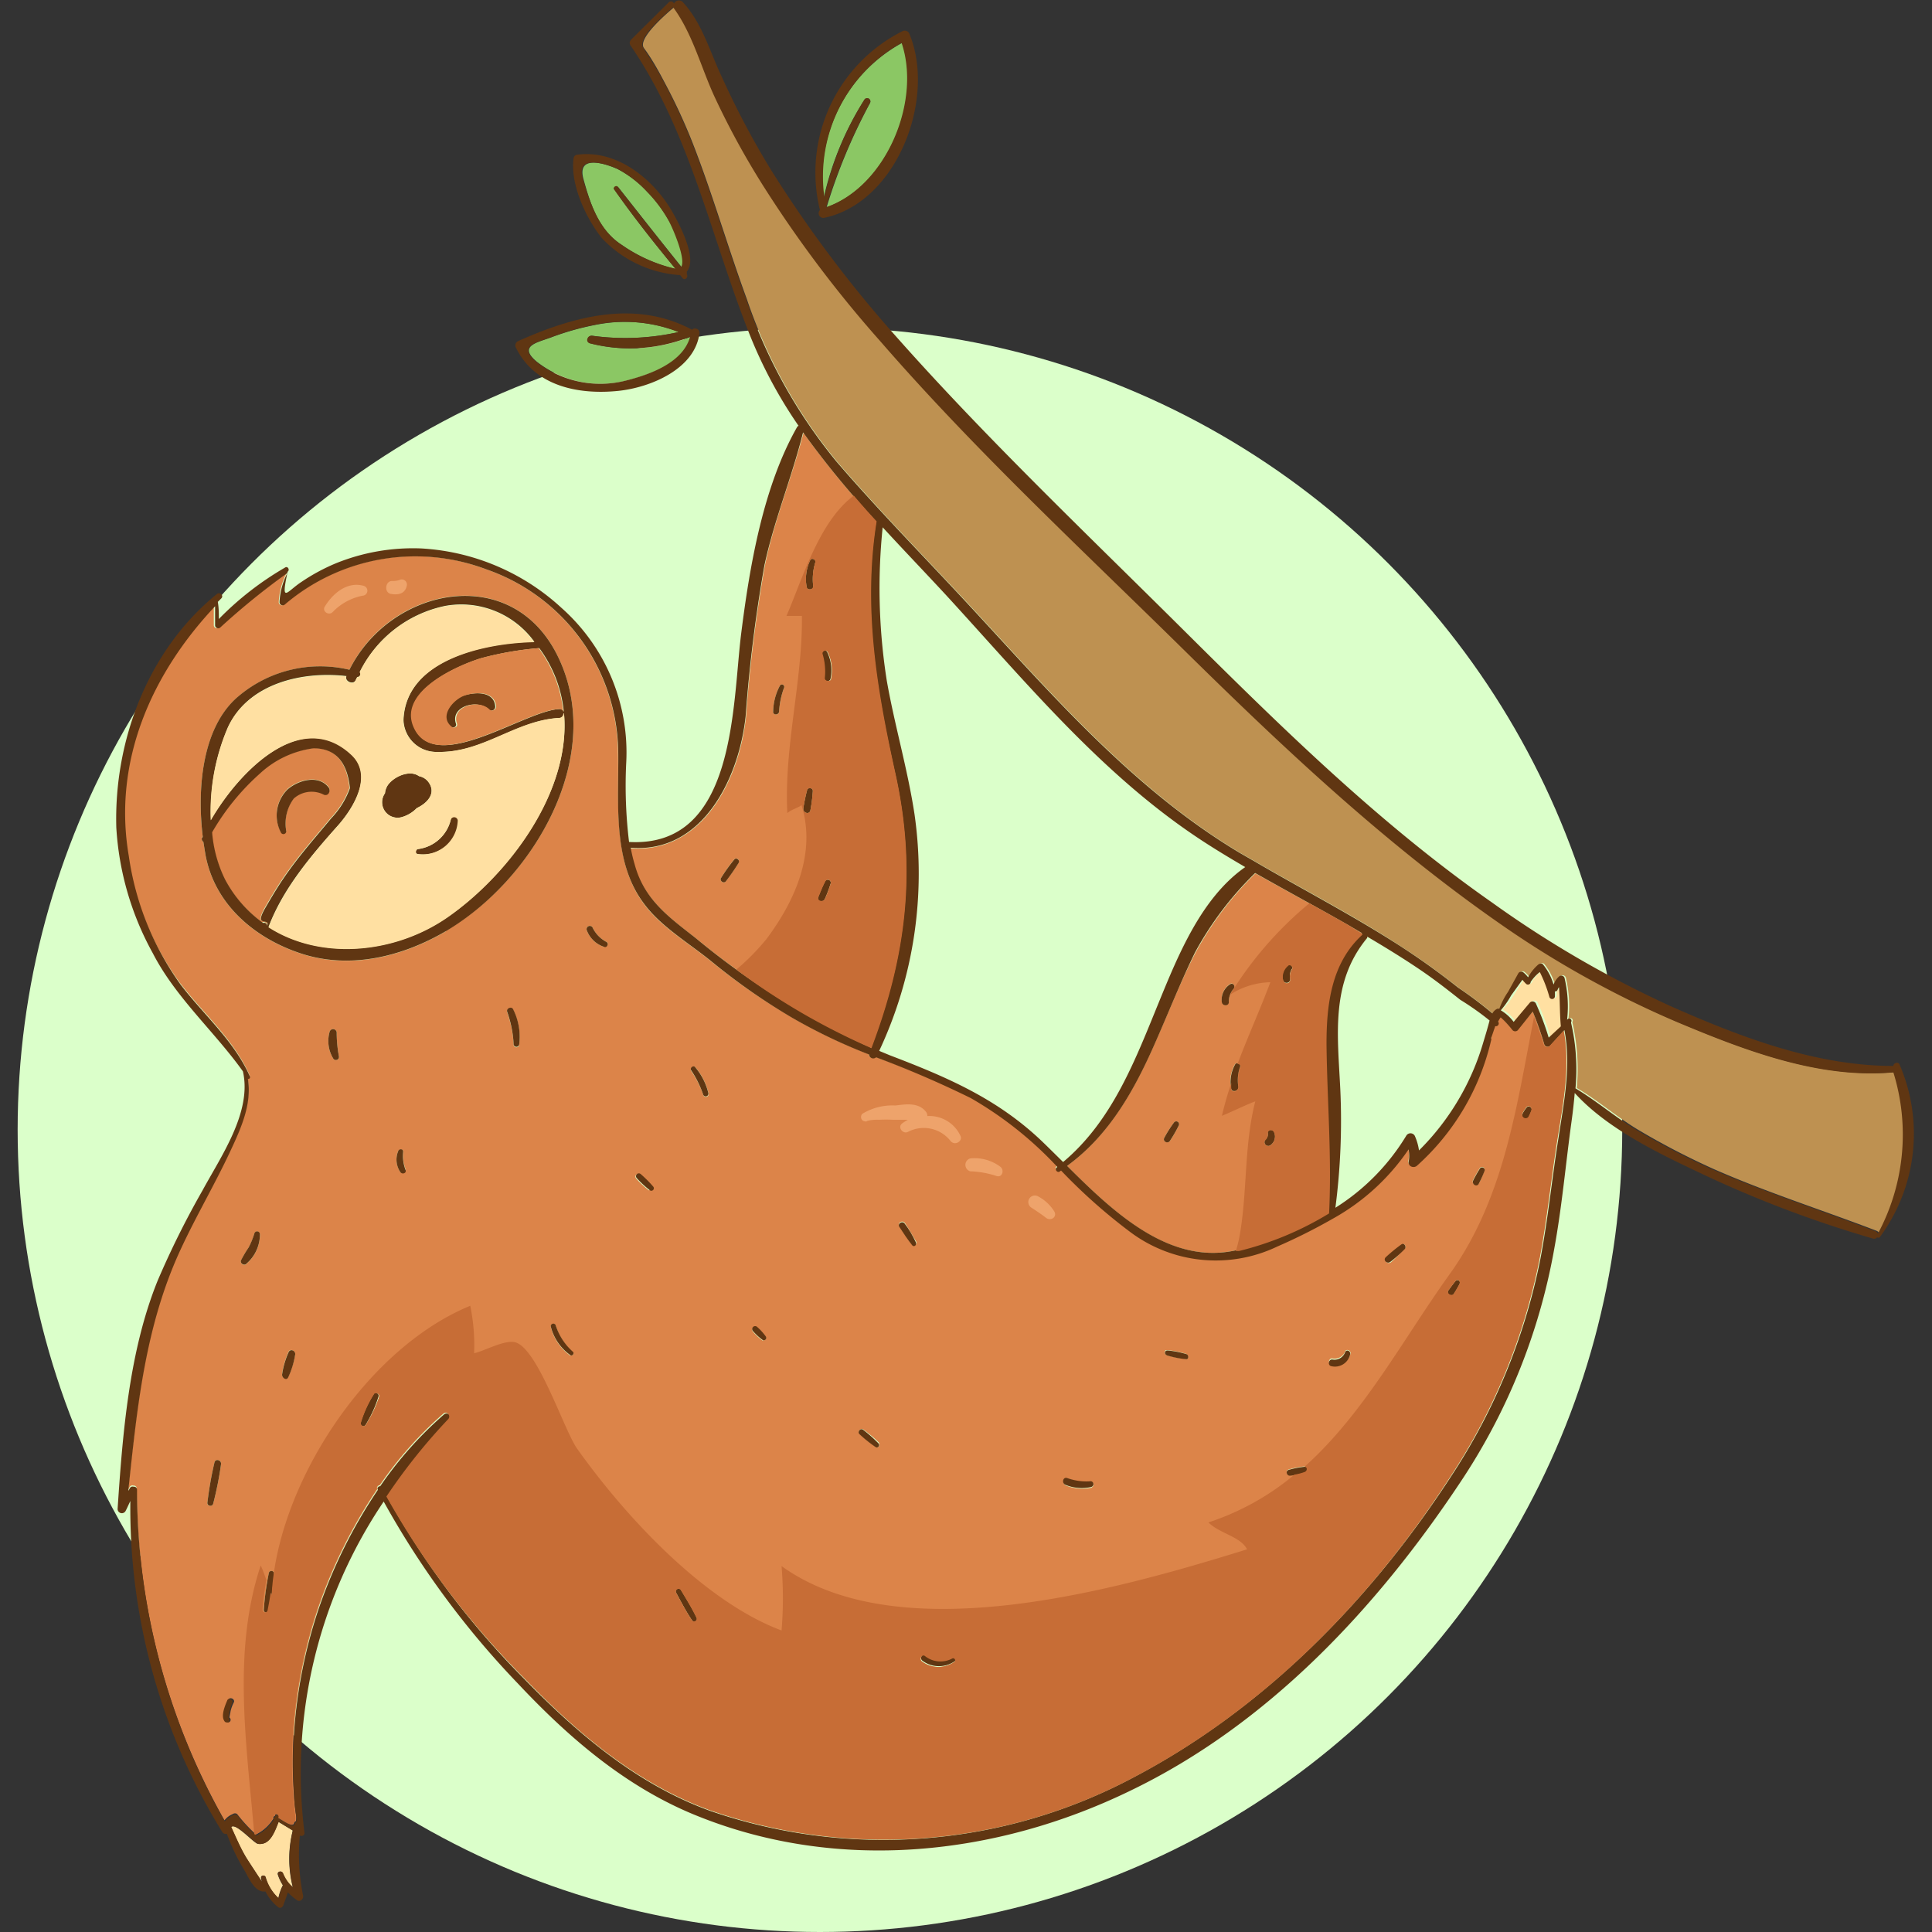 <svg xmlns="http://www.w3.org/2000/svg" viewBox="0 0 150 150"><rect x="0" y="0" width="150" height="150" fill="#333333" stroke="none"/><defs><style>.cls-1{fill:#dbffca;}.cls-2{fill:#dc8449;}.cls-3{fill:#be9151;}.cls-4{fill:#ffe0a2;}.cls-5{fill:#8bc764;}.cls-6{fill:#603612;}.cls-7{fill:none;}.cls-8{fill:#c76d36;}.cls-9{fill:#eea36b;}</style></defs><g id="Layer_4" data-name="Layer 4"><circle class="cls-1" cx="63.66" cy="87.71" r="62.29"/><path class="cls-2" d="M54,72.82a60,60,0,0,0,13.7,8.52C70.38,74.2,71.19,67.52,69.51,60c-1.44-6.52-2.53-12.8-1.45-19.48a70.41,70.41,0,0,1-5.68-6.91c-.89,3.47-2.27,6.79-3,10.32a115.61,115.61,0,0,0-1.46,11.73c-.52,4.84-3.36,10.64-9,10.2a11.15,11.15,0,0,0,.3,1.27C50,69.77,51.85,71.17,54,72.82Zm10.3-22.2a3.24,3.24,0,0,1,.26,2.08c0,.27-.52.21-.48-.07a4.77,4.77,0,0,0-.17-1.84C63.8,50.55,64.15,50.4,64.26,50.62Zm-.72,19c.17-.42.33-.83.54-1.23a.23.23,0,0,1,.42.17,10.89,10.89,0,0,1-.45,1.2C63.92,70.08,63.42,70,63.54,69.64ZM62.9,43.5c.11-.23.47-.07.4.17a4.41,4.41,0,0,0-.16,1.84c0,.29-.46.35-.51.07A3.39,3.39,0,0,1,62.9,43.5Zm-.24,17.85c.06-.24.47-.2.45.06a12.29,12.29,0,0,1-.19,1.5c-.07.37-.6.21-.55-.15A13.56,13.56,0,0,1,62.66,61.35Zm-2.11-8.11a.18.18,0,0,1,.33.14,6.24,6.24,0,0,0-.39,1.86c0,.3-.47.3-.46,0A4.38,4.38,0,0,1,60.55,53.24ZM56,68.14A13.4,13.4,0,0,1,57,66.73c.16-.19.46,0,.34.26a16.35,16.35,0,0,1-1,1.44C56.18,68.64,55.82,68.36,56,68.14Z"/><path class="cls-3" d="M130.23,79.33a76.1,76.1,0,0,1-13.56-7.52c-8.93-6.15-16.81-13.61-24.52-21.2-8-7.89-16.33-15.6-23.71-24.1a93.56,93.56,0,0,1-9.16-12.17,62,62,0,0,1-3.77-6.93c-1-2.27-1.68-4.8-3.15-6.82a.47.47,0,0,1,0-.1s0,0,0,.05C51.82,1,49.45,3,50,3.74s1.08,1.67,1.54,2.55a44.83,44.83,0,0,1,2.24,4.82c1.56,4,2.73,8.09,4.2,12.1a40.14,40.14,0,0,0,7,12.62c3.09,3.59,6.41,7,9.64,10.45,6.74,7.23,13.1,14.8,21.67,19.94l1.27.73.1.06c3.65,2.11,7.4,4.06,10.93,6.35a56.64,56.64,0,0,1,4.67,3.34,31.4,31.4,0,0,1,2.66,2,.83.83,0,0,1,.38-.36.3.3,0,0,1,.16,0,5.7,5.7,0,0,1,.68-1.32l.84-1.48a.27.27,0,0,1,.41-.06,2,2,0,0,1,.35.37,3.46,3.46,0,0,1,.8-1c.1-.07.27-.11.36,0a4.57,4.57,0,0,1,.82,1.56,1.55,1.55,0,0,1,.43-.63.26.26,0,0,1,.42.12,9.5,9.5,0,0,1,.2,3.24h0l.06-.06a.18.18,0,0,1,.25.25l0,.06a16.06,16.06,0,0,1,.34,5.08c1.7,1,3.22,2.35,4.94,3.35a58.29,58.29,0,0,0,5.66,2.93c4.15,1.83,8.45,3.19,12.68,4.81a.37.37,0,0,1,.2.19,16.27,16.27,0,0,0,1.28-12.52C141.3,83.79,135.47,81.53,130.23,79.33Z"/><path class="cls-2" d="M120.36,81.18a.28.28,0,0,1-.47-.12,25.12,25.12,0,0,0-.89-2.52l-1.18,1.37a.29.29,0,0,1-.4,0c-.3-.32-.6-.66-.93-1a2.82,2.82,0,0,0-.18.29l0,.06a.22.22,0,0,1-.24.33c0,.13-.1.25-.13.38s-.12.36-.19.54a.22.22,0,0,1,0,.18,18.75,18.75,0,0,1-5.76,9.74c-.23.2-.68.08-.65-.27a2.64,2.64,0,0,0,0-1,17.16,17.16,0,0,1-5.9,5.39h0a44,44,0,0,1-4.29,2.15,11.08,11.08,0,0,1-11.37-1.09,43.18,43.18,0,0,1-5.42-4.81l-.11.08c-.18.12-.41-.17-.24-.31l.06-.05a28.64,28.64,0,0,0-6.73-5.35A79.14,79.14,0,0,0,68,82.06a.33.33,0,0,1-.55-.22,42.48,42.48,0,0,1-6-2.87,49,49,0,0,1-6.14-4.25c-1.74-1.44-4-2.73-5.33-4.56-2.45-3.29-1.91-7.92-2-11.77A15.23,15.23,0,0,0,37.75,44.2a15.6,15.6,0,0,0-15.69,2.73.25.25,0,0,1-.42-.17,5.59,5.59,0,0,1,.61-2.27A55.61,55.61,0,0,0,17,48.72a.24.24,0,0,1-.4-.17c0-.49,0-1,0-1.48-4.93,5.23-8,12-6.7,19.39A22.55,22.55,0,0,0,14,76.35c1.81,2.37,4.16,4.37,5.38,7.13a.14.14,0,0,1-.15.2c.31,1.95-.52,3.79-1.36,5.59-1.2,2.56-2.64,5-3.83,7.57-2.8,6-3.41,12.36-4.1,18.82a2.53,2.53,0,0,0,.13-.22.24.24,0,0,1,.29-.1.23.23,0,0,1,.26.24,52.39,52.39,0,0,0,6.81,25.75,1.52,1.52,0,0,1,.65-.49.29.29,0,0,1,.33,0,11.54,11.54,0,0,0,1.46,1.58,3.27,3.27,0,0,0,1.36-1.24.13.13,0,0,1,.12-.19.43.43,0,0,0,0-.07.18.18,0,0,1,.31.19v0c.45.27.9.6,1.14.52,0,0,0-.09.05-.14a.15.15,0,0,1,.12-.09,1.46,1.46,0,0,0,0-.55c-.07-.49-.12-1-.15-1.51a35.61,35.61,0,0,1,0-5.06,38.43,38.43,0,0,1,1.85-9.31,39.14,39.14,0,0,1,4.65-9.39.19.19,0,0,1,.18-.28,29.41,29.41,0,0,1,4.94-5.56.29.29,0,0,1,.41.42,45.56,45.56,0,0,0-4.79,6A64.47,64.47,0,0,0,40.72,130.3c4.14,4.28,8.75,8.19,14.43,10.25A41.28,41.28,0,0,0,88,138c10.11-5.28,18.34-13.69,24.5-23.21a47.47,47.47,0,0,0,7-17c.59-3.11.9-6.25,1.4-9.37.44-2.76,1-5.59.48-8.37ZM16.55,116.75c-.06.24-.48.2-.45-.06a27.87,27.87,0,0,1,.55-3.14c.08-.34.56-.19.51.14A26.71,26.71,0,0,1,16.55,116.75Zm1.35,16.11c0,.08-.07.32-.09.49a.21.21,0,0,1,0,.35l0,0h0a.5.5,0,0,1-.13,0,.21.21,0,0,1-.19-.11c-.29-.42.06-1.21.23-1.62.11-.25.54-.07.44.19A3,3,0,0,0,17.9,132.86Zm1.19-34.7c-.18.11-.46-.07-.38-.29a8.57,8.57,0,0,1,.59-1,6.2,6.2,0,0,0,.45-1.1.22.22,0,0,1,.43.06A3,3,0,0,1,19.09,98.16Zm1.78,26.9a.2.2,0,0,1-.39-.06,21.89,21.89,0,0,1,.4-2.91.21.21,0,0,1,.4.06A22.15,22.15,0,0,1,20.87,125.06Zm1.51-18.17c-.13.29-.52.06-.48-.2a6.48,6.48,0,0,1,.5-1.73c.14-.31.55-.07.51.21A6.47,6.47,0,0,1,22.38,106.89Zm3.49-24.71a2.62,2.62,0,0,1-.27-2.1.28.28,0,0,1,.54.08A10.33,10.33,0,0,0,26.31,82,.24.24,0,0,1,25.87,82.18Zm2.53,28.45a.21.21,0,0,1-.38-.16,9,9,0,0,1,1-2.2c.11-.23.51-.06.42.18A9.57,9.57,0,0,1,28.4,110.63ZM31.09,91a1.72,1.72,0,0,1-.19-1.6c.07-.2.42-.18.4,0a3.07,3.07,0,0,0,.19,1.38C31.58,91,31.23,91.15,31.09,91Zm9.22-9.86a.22.22,0,0,1-.43,0,8.81,8.81,0,0,0-.5-2.54c-.1-.27.34-.46.46-.2A4.74,4.74,0,0,1,40.31,81.1Zm-5.7-8.83c-3.4,2-7.49,3-11.33,1.7-3.51-1.18-6.57-3.75-7.31-7.55-.06-.34-.12-.71-.18-1.09a.25.25,0,0,1-.1-.32s0-.07.05-.1c-.43-3.59-.09-8.19,2.51-10.65A9.82,9.82,0,0,1,27.13,52c3.15-6.44,12.65-8.4,16.2-1C47.05,58.69,41.47,68.26,34.61,72.27Zm9.67,32.94A3.88,3.88,0,0,1,42.76,103a.2.2,0,0,1,.38-.1A4.59,4.59,0,0,0,44.48,105C44.62,105.07,44.44,105.32,44.28,105.21Zm2.64-31.73a2.14,2.14,0,0,1-1.37-1.32A.25.25,0,0,1,46,72a2.46,2.46,0,0,0,1.08,1.13C47.29,73.2,47.14,73.56,46.92,73.48Zm3.47,18.91a7.66,7.66,0,0,1-1-.93.22.22,0,0,1,.31-.31,9.45,9.45,0,0,1,.93,1A.19.19,0,0,1,50.39,92.39Zm3.33,33.4c-.46-.68-.83-1.4-1.22-2.12a.21.21,0,0,1,.37-.21c.42.7.85,1.39,1.2,2.12A.2.2,0,0,1,53.72,125.79ZM54.6,85a8,8,0,0,0-.93-1.85c-.15-.2.19-.46.34-.26a4.82,4.82,0,0,1,1,2A.21.21,0,0,1,54.6,85Zm4.62,19.09a4.45,4.45,0,0,1-.78-.72.23.23,0,0,1,.32-.32,4.36,4.36,0,0,1,.71.78A.19.19,0,0,1,59.22,104.05ZM68,112.33a10.55,10.55,0,0,1-1.25-1c-.19-.16.07-.5.27-.35a10.51,10.51,0,0,1,1.2,1C68.38,112.19,68.19,112.45,68,112.33Zm2.83-15.7c-.36-.47-.7-.93-1-1.43-.16-.27.24-.5.42-.25.33.48.61,1,.89,1.46C71.22,96.59,71,96.8,70.84,96.63ZM74.14,129a2.15,2.15,0,0,1-2.56,0c-.25-.18,0-.61.24-.42a1.93,1.93,0,0,0,2.14.17A.17.17,0,0,1,74.14,129Zm10.62-13.5a3.32,3.32,0,0,1-2-.17c-.32-.13-.19-.65.15-.52a4.37,4.37,0,0,0,1.83.24A.23.23,0,0,1,84.76,115.48Zm7.29-10a7.36,7.36,0,0,1-1.47-.29c-.2-.07-.18-.41,0-.39a7.21,7.21,0,0,1,1.47.28C92.32,105.19,92.29,105.55,92.05,105.53Zm9.32,8.77a5.32,5.32,0,0,1-1.18.27c-.29.05-.42-.37-.13-.45a6.73,6.73,0,0,1,1.25-.24C101.57,113.86,101.58,114.22,101.37,114.3Zm2-8.28c-.29-.06-.23-.56.07-.52a.88.88,0,0,0,1-.55c.1-.23.47-.06.41.18A1.21,1.21,0,0,1,103.38,106Zm5.69-9.09A10.85,10.85,0,0,1,108,98c-.25.2-.6-.13-.36-.36a12.86,12.86,0,0,1,1.22-1C109,96.47,109.22,96.77,109.07,96.93Zm4.25,2.77c-.13.25-.28.49-.43.74s-.61,0-.43-.25.36-.5.55-.73S113.42,99.51,113.32,99.7Zm1.49-7.79c-.16.29-.57,0-.43-.26a9.37,9.37,0,0,1,.52-.92c.11-.19.45-.06.36.16A10.2,10.2,0,0,1,114.81,91.91Zm3.85-5.19a.27.27,0,0,1-.46-.27,2.3,2.3,0,0,1,.32-.49c.15-.18.44,0,.38.22A3.7,3.7,0,0,1,118.66,86.72Z"/><path class="cls-4" d="M116.66,78.37a3.43,3.43,0,0,1,1,.9l1.26-1.5a.29.29,0,0,1,.46.06,21.05,21.05,0,0,1,1,2.66l.94-.87s0,0,0-.05c-.09-1-.06-2-.14-3a1,1,0,0,0-.11.21.19.19,0,0,1-.21.12,3,3,0,0,1,0,.42.22.22,0,0,1-.43,0,10.59,10.59,0,0,0-.74-1.92,3.26,3.26,0,0,0-.71.77l0,0a.21.21,0,0,1-.35.15,2.89,2.89,0,0,1-.29-.32l-.74,1.15A6.56,6.56,0,0,1,116.66,78.37Z"/><path class="cls-5" d="M67.11,7.75a.25.25,0,0,1,.43.26,43.89,43.89,0,0,0-3.36,8.08c4.65-1.61,7.4-8.21,5.86-12.76a11.87,11.87,0,0,0-6.08,12A23.91,23.91,0,0,1,67.11,7.75Z"/><path class="cls-5" d="M48,14.53c1.64,2.08,3.27,4.16,4.93,6.22.45-.67-.7-3.21-1-3.63a10.67,10.67,0,0,0-1.67-2.22A8.57,8.57,0,0,0,48,13.15c-.9-.42-3.24-1.22-2.7.75s1.2,4,3,5.13a12,12,0,0,0,4.17,1.86c-1.65-2-3.25-4-4.75-6.15C47.56,14.58,47.82,14.38,48,14.53Z"/><path class="cls-2" d="M89.76,80.78c-1.63,3.72-3.59,7.32-6.92,9.74,3.63,3.62,8,7.81,13.29,6.51a24.67,24.67,0,0,0,7-2.92c.22-4.42-.15-8.74-.2-13.15,0-3.1.38-6.32,2.81-8.51l-1.09-.64c-2.38-1.36-4.8-2.66-7.18-4A25.75,25.75,0,0,0,92.8,74C91.68,76.19,90.76,78.5,89.76,80.78Zm1.76,6.6a11,11,0,0,1-.69,1.2c-.17.26-.59,0-.43-.25a10.05,10.05,0,0,1,.74-1.17A.22.22,0,0,1,91.52,87.38ZM100,75c.18-.17.49.06.35.27a1,1,0,0,0-.13.77.28.28,0,0,1-.53.15A1.13,1.13,0,0,1,100,75ZM98.26,88.5a.58.58,0,0,0,.17-.51c0-.3.4-.31.49-.07a.82.82,0,0,1-.26,1C98.38,89.13,98,88.75,98.26,88.5Zm-2-5.68a3.17,3.17,0,0,0-.14,1.53c0,.36-.49.52-.56.15a2.83,2.83,0,0,1,.31-1.85C96,82.44,96.37,82.59,96.28,82.82ZM95.5,76.4c.22-.15.43.17.27.36a1.45,1.45,0,0,0-.36,1c0,.36-.51.35-.55,0A1.43,1.43,0,0,1,95.5,76.4Z"/><path class="cls-4" d="M21.62,141.45c-.31.78-.66,1.82-1.58,1.71-.3,0-1.75-1.69-2.1-1.31,0,0,0,0,0,0,.35.76.67,1.53,1.09,2.25.09.16,1,1.54,1.3,2a2.82,2.82,0,0,1-.07-.31c0-.21.29-.23.35-.05a3.53,3.53,0,0,0,1,1.63,3.79,3.79,0,0,1,.35-1,3.45,3.45,0,0,1-.39-.82c-.08-.26.29-.34.39-.11a3,3,0,0,0,.43.74v0a2.73,2.73,0,0,0,.34.34,9,9,0,0,1,0-4.4Z"/><path class="cls-2" d="M20.7,71.86l0,0c.24-.68-1,.18-.17-1.34.52-.9,1.06-1.81,1.66-2.66,1.08-1.54,2.29-2.9,3.48-4.34a6.6,6.6,0,0,0,1.46-2.35c-.22-2.1-1.17-3.13-2.83-3.09a7.53,7.53,0,0,0-4.15,1.95,18.38,18.38,0,0,0-3.72,4.57,10.11,10.11,0,0,0,1,3.65,9.82,9.82,0,0,0,2.92,3.37A.23.23,0,0,1,20.7,71.86Zm1.64-10.62c.82-.7,2.36-1.12,3.16-.16.21.25,0,.71-.34.59a2.07,2.07,0,0,0-2.35.29,3.24,3.24,0,0,0-.59,2.53.22.22,0,0,1-.41.11A2.84,2.84,0,0,1,22.34,61.24Z"/><path class="cls-5" d="M42.86,26.17c-1.09.42-2.7.66-1.16,1.93a8.05,8.05,0,0,0,7,1.43c1.85-.47,4.36-1.34,4.92-3.38a12.6,12.6,0,0,1-7.77.51c-.39-.09-.22-.65.16-.59a18.86,18.86,0,0,0,6.71-.29,11.51,11.51,0,0,0-6.52-.55A21,21,0,0,0,42.86,26.17Z"/><path class="cls-6" d="M43.33,51c-3.55-7.38-13-5.42-16.2,1a9.82,9.82,0,0,0-8.88,2.29c-2.6,2.46-2.94,7.06-2.51,10.65,0,0,0,.07-.05.1a.25.25,0,0,0,.1.32c.06.38.12.75.18,1.09.74,3.8,3.8,6.37,7.31,7.55,3.84,1.3,7.93.29,11.33-1.7C41.47,68.26,47.05,58.69,43.33,51ZM17.47,68.27a10.11,10.11,0,0,1-1-3.65,18.38,18.38,0,0,1,3.72-4.57,7.53,7.53,0,0,1,4.15-1.95c1.66,0,2.61,1,2.83,3.09a6.6,6.6,0,0,1-1.46,2.35c-1.19,1.44-2.4,2.8-3.48,4.34-.6.85-1.14,1.76-1.66,2.66-.87,1.52.41.66.17,1.34l0,0a.23.23,0,0,0-.31-.22A9.82,9.82,0,0,1,17.47,68.27Zm17.32,2.9c-4.1,2.87-9.88,3.41-13.94.8,1.13-3,3.3-5.53,5.39-7.88,1.2-1.35,2.77-3.89,1.06-5.5-3.89-3.68-8.75,1.31-10.92,5.07a16.54,16.54,0,0,1,1.31-7.17c1.55-3.42,5.76-4.41,9.21-4l0,0c-.17.41.55.71.72.31l.12-.24a.25.25,0,0,0,.2-.4,9.55,9.55,0,0,1,6.63-5.12,7,7,0,0,1,6.92,2.79c-3.9.06-10,1.4-10.16,6.08A2.56,2.56,0,0,0,34,58.38c3.54.08,6.06-2.46,9.46-2.64.44,0,.44-.71,0-.69-2.72.1-9.74,5.25-11.33,1.34-1.12-2.74,3.43-4.73,5.25-5.29a25.42,25.42,0,0,1,4.49-.78,10.07,10.07,0,0,1,1.23,2.19C45.88,59.4,40.2,67.38,34.79,71.17Z"/><path class="cls-6" d="M33.28,60.74a1.19,1.19,0,0,0-.75-.48c-.73-.53-2,.05-2.42.7a1.36,1.36,0,0,0-.22.63,1.2,1.2,0,0,0,1.31,1.85,2.63,2.63,0,0,0,1.16-.7C33.17,62.36,33.89,61.6,33.28,60.74Z"/><path class="cls-6" d="M35,63.63a3,3,0,0,1-2.54,2.29c-.2,0-.3.35,0,.39a2.73,2.73,0,0,0,3.13-2.61A.28.28,0,0,0,35,63.63Z"/><path class="cls-6" d="M22.22,64.49A3.24,3.24,0,0,1,22.81,62a2.07,2.07,0,0,1,2.35-.29c.36.12.55-.34.34-.59-.8-1-2.34-.54-3.16.16a2.84,2.84,0,0,0-.53,3.36A.22.22,0,0,0,22.22,64.49Z"/><path class="cls-6" d="M36,54c-.87.29-2.06,1.61-1,2.43.17.13.48,0,.4-.24-.46-1.37,1.7-1.94,2.52-1.11a.31.31,0,0,0,.52-.3C38.31,53.65,36.84,53.73,36,54Z"/><path class="cls-6" d="M147,82.76c-6,0-11.84-2.23-17.22-4.61a82.37,82.37,0,0,1-13.94-8.08C107,63.89,99.32,56.3,91.72,48.75s-15.43-15-22.48-23a95.45,95.45,0,0,1-9.41-12.61,65.48,65.48,0,0,1-3.71-7c-1-2.07-1.57-4.33-3.13-6a.42.42,0,0,0-.66.14.25.25,0,0,0-.42-.09c-1,1-1.95,1.93-2.92,2.9a.35.35,0,0,0-.05.42c4.71,6.87,6.3,15.11,9.37,22.73A35.82,35.82,0,0,0,62,33.06a.23.23,0,0,0-.11.09c-2.64,4.64-3.68,10.77-4.34,16-.71,5.58-.37,16.68-8.71,16.22a36.16,36.16,0,0,1-.22-6.15,15,15,0,0,0-5-12,17.52,17.52,0,0,0-10.92-4.64,15.92,15.92,0,0,0-6.61,1.15,14.94,14.94,0,0,0-2.67,1.44c-1.16.75-1.64,1.79-1.09-.78l0,0c.2-.15,0-.46-.19-.33a24,24,0,0,0-5.15,4c0-.45,0-.89-.08-1.33l.27-.27c.22-.22-.11-.53-.34-.34-5.34,4.33-8,11.37-7.81,18.13A22.93,22.93,0,0,0,11.86,74c1.78,3.46,4.77,6.06,7,9.18.72,3.15-1.7,6.59-3.14,9.25a67.88,67.88,0,0,0-3.48,7c-2.22,5.48-2.72,11.88-3.11,17.73a.33.33,0,0,0,.61.17c.14-.26.25-.53.38-.79a47.88,47.88,0,0,0,7.14,25.7.3.3,0,0,0,.35.13A16,16,0,0,0,19,145.25c.33.57.79,1.72,1.61,1.6a3.56,3.56,0,0,0,1,1.23c.14.11.34,0,.39-.16.1-.31.26-.68.35-1a4.73,4.73,0,0,0,.71.61c.24.17.53-.1.47-.36a16,16,0,0,1-.25-4.66l0,0c.14.08.38,0,.36-.21a37.65,37.65,0,0,1,6.15-25.72,67.71,67.71,0,0,0,10.43,14.14c4,4.26,8.5,8.12,14,10.3,10.91,4.37,23.12,3.08,33.56-2,10.66-5.14,19.06-14.12,25.54-23.85a47.57,47.57,0,0,0,7.34-18.15c.61-3.31.9-6.67,1.36-10q.15-1.08.24-2.16c2.63,2.9,6.86,4.85,10.29,6.47a89.26,89.26,0,0,0,12.86,4.83.29.29,0,0,0,.33-.1.15.15,0,0,0,.2,0,13.51,13.51,0,0,0,1.54-13.41C147.38,82.4,147,82.53,147,82.76ZM57.89,55.62a115.61,115.61,0,0,1,1.46-11.73c.76-3.53,2.14-6.85,3-10.32a70.41,70.41,0,0,0,5.68,6.91c-1.08,6.68,0,13,1.45,19.48,1.68,7.56.87,14.24-1.85,21.38A60,60,0,0,1,54,72.82c-2.11-1.65-4-3-4.73-5.73a11.15,11.15,0,0,1-.3-1.27C54.53,66.26,57.37,60.46,57.89,55.62Zm46.77,16.19,1.09.64c-2.43,2.19-2.85,5.41-2.81,8.51,0,4.41.42,8.73.2,13.15a24.67,24.67,0,0,1-7,2.92c-5.26,1.3-9.66-2.89-13.29-6.51,3.33-2.42,5.29-6,6.92-9.74,1-2.28,1.92-4.59,3-6.81a25.75,25.75,0,0,1,4.68-6.19C99.86,69.15,102.28,70.45,104.66,71.81Zm10.51,9.09a19.53,19.53,0,0,1-5,8.42,4.14,4.14,0,0,0-.33-1.14.38.38,0,0,0-.66,0,17,17,0,0,1-5.5,5.59,52.48,52.48,0,0,0,.38-9.21c-.2-4.17-.78-8.28,2.09-11.74a.93.93,0,0,0,0-.1c1.39.82,2.76,1.66,4.09,2.56,1.08.73,2.11,1.53,3.13,2.34a21.72,21.72,0,0,1,2.28,1.61C115.51,79.78,115.34,80.34,115.17,80.9ZM90,77.75C88.14,82.3,86.38,87,82.54,90.22c-.56-.55-1.1-1.09-1.62-1.59-3.48-3.33-7.39-5-11.84-6.7l-.82-.34A32.42,32.42,0,0,0,71,63.2c-.53-3.48-1.54-6.88-2.15-10.35a46.11,46.11,0,0,1-.32-11.91c1.61,1.75,3.27,3.48,4.9,5.24C79.54,52.83,85.42,60,93,65.05c1.2.8,2.43,1.54,3.68,2.27C93.3,69.68,91.5,74.09,90,77.75ZM22.75,146.52a2.73,2.73,0,0,1-.34-.34v0a3,3,0,0,1-.43-.74c-.1-.23-.47-.15-.39.11a3.45,3.45,0,0,0,.39.82,3.79,3.79,0,0,0-.35,1,3.53,3.53,0,0,1-1-1.63c-.06-.18-.37-.16-.35.05a2.82,2.82,0,0,0,.07.31c-.3-.44-1.21-1.82-1.3-2-.42-.72-.74-1.49-1.09-2.25,0,0,0,0,0,0,.35-.38,1.8,1.27,2.1,1.31.92.11,1.27-.93,1.58-1.71l1.1.67A9,9,0,0,0,22.75,146.52ZM121,88.35c-.5,3.12-.81,6.26-1.4,9.37a47.47,47.47,0,0,1-7,17C106.37,124.27,98.14,132.68,88,138a41.28,41.28,0,0,1-32.88,2.59c-5.68-2.06-10.29-6-14.43-10.25a64.47,64.47,0,0,1-10.61-14.09,45.56,45.56,0,0,1,4.79-6,.29.29,0,0,0-.41-.42,29.41,29.41,0,0,0-4.94,5.56.19.19,0,0,0-.18.28,39.14,39.14,0,0,0-4.65,9.39,38.43,38.43,0,0,0-1.85,9.31,35.61,35.61,0,0,0,0,5.06c0,.5.08,1,.15,1.51a1.46,1.46,0,0,1,0,.55.15.15,0,0,0-.12.09c0,.05,0,.1-.05.14-.24.08-.69-.25-1.14-.52v0a.18.18,0,0,0-.31-.19.43.43,0,0,1,0,.07.13.13,0,0,0-.12.19,3.27,3.27,0,0,1-1.36,1.24,11.54,11.54,0,0,1-1.46-1.58.29.29,0,0,0-.33,0,1.52,1.52,0,0,0-.65.49,52.39,52.39,0,0,1-6.81-25.75.23.23,0,0,0-.26-.24.24.24,0,0,0-.29.1,2.53,2.53,0,0,1-.13.22c.69-6.46,1.3-12.83,4.1-18.82,1.19-2.56,2.63-5,3.83-7.57.84-1.8,1.67-3.64,1.36-5.59a.14.14,0,0,0,.15-.2c-1.22-2.76-3.57-4.76-5.38-7.13A22.55,22.55,0,0,1,10,66.46c-1.26-7.35,1.77-14.16,6.7-19.39,0,.49,0,1,0,1.48a.24.24,0,0,0,.4.17,55.61,55.61,0,0,1,5.21-4.23,5.59,5.59,0,0,0-.61,2.27.25.25,0,0,0,.42.17A15.6,15.6,0,0,1,37.75,44.2,15.23,15.23,0,0,1,48,58.39c.05,3.85-.49,8.48,2,11.77,1.35,1.83,3.59,3.12,5.33,4.56A49,49,0,0,0,61.47,79a42.48,42.48,0,0,0,6,2.87.33.33,0,0,0,.55.22,79.14,79.14,0,0,1,7.34,3.16,28.64,28.64,0,0,1,6.73,5.35l-.06.05c-.17.14.06.43.24.31l.11-.08a43.18,43.18,0,0,0,5.42,4.81,11.08,11.08,0,0,0,11.37,1.09,44,44,0,0,0,4.29-2.15h0a17.16,17.16,0,0,0,5.9-5.39,2.64,2.64,0,0,1,0,1c0,.35.42.47.65.27a18.75,18.75,0,0,0,5.76-9.74.22.22,0,0,0,0-.18c.07-.18.13-.36.19-.54s.09-.25.13-.38a.22.22,0,0,0,.24-.33l0-.06a2.82,2.82,0,0,1,.18-.29c.33.29.63.63.93,1a.29.29,0,0,0,.4,0L119,78.54a25.12,25.12,0,0,1,.89,2.52.28.28,0,0,0,.47.12l1.1-1.2C122,82.76,121.42,85.59,121,88.35ZM118.2,76.07a2.89,2.89,0,0,0,.29.32.21.21,0,0,0,.35-.15l0,0a3.26,3.26,0,0,1,.71-.77,10.59,10.59,0,0,1,.74,1.92.22.22,0,0,0,.43,0,3,3,0,0,0,0-.42.19.19,0,0,0,.21-.12,1,1,0,0,1,.11-.21c.08,1,.05,2,.14,3,0,0,0,0,0,.05l-.94.87a21.05,21.05,0,0,0-1-2.66.29.29,0,0,0-.46-.06l-1.26,1.5a3.43,3.43,0,0,0-1-.9,6.56,6.56,0,0,0,.8-1.15Zm27.6,19.71a.37.37,0,0,0-.2-.19c-4.23-1.62-8.53-3-12.68-4.81a58.29,58.29,0,0,1-5.66-2.93c-1.72-1-3.24-2.34-4.94-3.35a16.06,16.06,0,0,0-.34-5.08l0-.06a.18.18,0,0,0-.25-.25l-.06.06h0a9.5,9.5,0,0,0-.2-3.24.26.26,0,0,0-.42-.12,1.55,1.55,0,0,0-.43.63,4.57,4.57,0,0,0-.82-1.56c-.09-.11-.26-.07-.36,0a3.46,3.46,0,0,0-.8,1,2,2,0,0,0-.35-.37.27.27,0,0,0-.41.06L117.09,77a5.7,5.7,0,0,0-.68,1.32.3.3,0,0,0-.16,0,.83.83,0,0,0-.38.36,31.4,31.4,0,0,0-2.66-2,56.64,56.64,0,0,0-4.67-3.34C105,71.07,101.26,69.12,97.61,67l-.1-.06-1.27-.73c-8.57-5.14-14.93-12.71-21.67-19.94-3.23-3.46-6.55-6.86-9.64-10.45a40.14,40.14,0,0,1-7-12.62c-1.47-4-2.64-8.13-4.2-12.1a44.83,44.83,0,0,0-2.24-4.82c-.46-.88-1-1.72-1.54-2.55S51.82,1,52.28.54c0,0,0,0,0-.05a.47.47,0,0,0,0,.1c1.47,2,2.12,4.55,3.15,6.82a62,62,0,0,0,3.77,6.93,93.56,93.56,0,0,0,9.16,12.17c7.38,8.5,15.7,16.21,23.71,24.1,7.71,7.59,15.59,15,24.52,21.2a76.1,76.1,0,0,0,13.56,7.52c5.24,2.2,11.07,4.46,16.85,3.93A16.27,16.27,0,0,1,145.8,95.78Z"/><path class="cls-6" d="M64,16.91c5.67-1.2,8.72-9.33,6.58-14.34a.39.39,0,0,0-.53-.14,12.28,12.28,0,0,0-6.39,13.88A.36.36,0,0,0,64,16.91ZM70,3.33c1.54,4.55-1.21,11.15-5.86,12.76A43.89,43.89,0,0,1,67.54,8a.25.25,0,0,0-.43-.26A23.91,23.91,0,0,0,64,15.29,11.87,11.87,0,0,1,70,3.33Z"/><path class="cls-6" d="M40.19,26.5a.37.37,0,0,0-.13.5c1.47,3,4.87,3.66,7.93,3.35,2.52-.26,6-1.71,6.32-4.52,0-.31-.4-.42-.58-.23h0C49.31,23.24,44.52,24.56,40.19,26.5Zm12.49-.72a18.86,18.86,0,0,1-6.71.29c-.38-.06-.55.5-.16.59a12.6,12.6,0,0,0,7.77-.51c-.56,2-3.07,2.91-4.92,3.38a8.05,8.05,0,0,1-7-1.43c-1.54-1.27.07-1.51,1.16-1.93a21,21,0,0,1,3.3-.94A11.51,11.51,0,0,1,52.68,25.78Z"/><path class="cls-6" d="M51.83,15.85c-1.54-2.28-4.15-4.21-7-3.84a.31.31,0,0,0-.3.3c-.26,2,.95,4.61,2.2,6.18a9.17,9.17,0,0,0,6.08,2.87l.18.23c.19.23.49-.09.32-.31a.19.19,0,0,0,0-.18C54.31,20,52.35,16.63,51.83,15.85ZM48.25,19c-1.76-1.15-2.43-3.22-3-5.13s1.8-1.17,2.7-.75a8.57,8.57,0,0,1,2.27,1.75,10.67,10.67,0,0,1,1.67,2.22c.25.42,1.4,3,1,3.63-1.66-2.06-3.29-4.14-4.93-6.22-.13-.15-.39.05-.28.21,1.5,2.12,3.1,4.15,4.75,6.15A12,12,0,0,1,48.25,19Z"/><path class="cls-6" d="M19.75,95.76a6.2,6.2,0,0,1-.45,1.1,8.57,8.57,0,0,0-.59,1c-.08.22.2.4.38.29a3,3,0,0,0,1.09-2.34A.22.22,0,0,0,19.75,95.76Z"/><path class="cls-6" d="M22.4,105a6.48,6.48,0,0,0-.5,1.73c0,.26.35.49.48.2a6.47,6.47,0,0,0,.53-1.72C23,104.89,22.54,104.65,22.4,105Z"/><path class="cls-6" d="M16.65,113.55a27.87,27.87,0,0,0-.55,3.14c0,.26.39.3.45.06a26.71,26.71,0,0,0,.61-3.06C17.21,113.36,16.73,113.21,16.65,113.55Z"/><path class="cls-6" d="M20.88,122.09a21.89,21.89,0,0,0-.4,2.91.2.2,0,0,0,.39.06,22.15,22.15,0,0,0,.41-2.91A.21.21,0,0,0,20.88,122.09Z"/><path class="cls-6" d="M17.65,132c-.17.41-.52,1.2-.23,1.62a.21.21,0,0,0,.19.11.5.5,0,0,0,.13,0h0l0,0a.21.21,0,0,0,0-.35c0-.17.08-.41.09-.49a3,3,0,0,1,.19-.65C18.19,132,17.76,131.77,17.65,132Z"/><path class="cls-6" d="M29,108.27a9,9,0,0,0-1,2.2.21.21,0,0,0,.38.16,9.57,9.57,0,0,0,1-2.18C29.49,108.21,29.09,108,29,108.27Z"/><path class="cls-6" d="M25.6,80.08a2.62,2.62,0,0,0,.27,2.1.24.24,0,0,0,.44-.18,10.33,10.33,0,0,1-.17-1.84A.28.28,0,0,0,25.6,80.08Z"/><path class="cls-6" d="M31.3,89.41c0-.23-.33-.25-.4,0a1.72,1.72,0,0,0,.19,1.6c.14.19.49.08.4-.17A3.07,3.07,0,0,1,31.3,89.41Z"/><path class="cls-6" d="M39.38,78.56a8.81,8.81,0,0,1,.5,2.54.22.22,0,0,0,.43,0,4.74,4.74,0,0,0-.47-2.74C39.72,78.1,39.28,78.29,39.38,78.56Z"/><path class="cls-6" d="M46,72a.25.25,0,0,0-.45.2,2.14,2.14,0,0,0,1.37,1.32c.22.08.37-.28.16-.39A2.46,2.46,0,0,1,46,72Z"/><path class="cls-6" d="M53.67,83.11A8,8,0,0,1,54.6,85a.21.21,0,0,0,.4-.11,4.82,4.82,0,0,0-1-2C53.86,82.65,53.52,82.91,53.67,83.11Z"/><path class="cls-6" d="M49.74,91.15a.22.22,0,0,0-.31.31,7.66,7.66,0,0,0,1,.93.19.19,0,0,0,.28-.27A9.45,9.45,0,0,0,49.74,91.15Z"/><path class="cls-6" d="M43.14,102.88a.2.2,0,0,0-.38.1,3.88,3.88,0,0,0,1.52,2.23c.16.11.34-.14.2-.26A4.59,4.59,0,0,1,43.14,102.88Z"/><path class="cls-6" d="M58.76,103a.23.23,0,0,0-.32.32,4.45,4.45,0,0,0,.78.72.19.19,0,0,0,.25-.26A4.36,4.36,0,0,0,58.76,103Z"/><path class="cls-6" d="M70.24,95c-.18-.25-.58,0-.42.25.32.5.66,1,1,1.43.13.17.38,0,.29-.22C70.85,95.91,70.57,95.43,70.24,95Z"/><path class="cls-6" d="M67,111c-.2-.15-.46.19-.27.35a10.55,10.55,0,0,0,1.25,1c.18.12.37-.14.22-.29A10.51,10.51,0,0,0,67,111Z"/><path class="cls-6" d="M52.87,123.46a.21.21,0,0,0-.37.21c.39.72.76,1.44,1.22,2.12a.2.2,0,0,0,.35-.21C53.72,124.85,53.29,124.16,52.87,123.46Z"/><path class="cls-6" d="M74,128.69a1.93,1.93,0,0,1-2.14-.17c-.25-.19-.49.24-.24.42a2.15,2.15,0,0,0,2.56,0A.17.17,0,0,0,74,128.69Z"/><path class="cls-6" d="M84.7,115a4.37,4.37,0,0,1-1.83-.24c-.34-.13-.47.39-.15.52a3.32,3.32,0,0,0,2,.17A.23.23,0,0,0,84.7,115Z"/><path class="cls-6" d="M92.1,105.13a7.21,7.21,0,0,0-1.47-.28c-.23,0-.25.32,0,.39a7.36,7.36,0,0,0,1.47.29C92.29,105.55,92.32,105.19,92.1,105.13Z"/><path class="cls-6" d="M101.31,113.88a6.73,6.73,0,0,0-1.25.24c-.29.08-.16.5.13.45a5.32,5.32,0,0,0,1.18-.27C101.58,114.22,101.57,113.86,101.31,113.88Z"/><path class="cls-6" d="M104.43,105a.88.88,0,0,1-1,.55c-.3,0-.36.46-.07.52a1.21,1.21,0,0,0,1.46-.89C104.9,104.89,104.53,104.72,104.43,105Z"/><path class="cls-6" d="M108.81,96.61a12.86,12.86,0,0,0-1.22,1c-.24.23.11.56.36.36a10.85,10.85,0,0,0,1.12-1C109.22,96.77,109,96.47,108.81,96.61Z"/><path class="cls-6" d="M113,99.46c-.19.23-.37.48-.55.73s.26.52.43.25.3-.49.43-.74S113.15,99.27,113,99.46Z"/><path class="cls-6" d="M114.9,90.73a9.37,9.37,0,0,0-.52.92c-.14.29.27.55.43.26a10.2,10.2,0,0,0,.45-1C115.35,90.67,115,90.54,114.9,90.73Z"/><path class="cls-6" d="M118.52,86a2.3,2.3,0,0,0-.32.49.27.27,0,0,0,.46.27,3.7,3.7,0,0,0,.24-.54C119,86,118.67,85.78,118.52,86Z"/><path class="cls-6" d="M91.14,87.16a10.05,10.05,0,0,0-.74,1.17c-.16.28.26.51.43.25a11,11,0,0,0,.69-1.2A.22.22,0,0,0,91.14,87.16Z"/><path class="cls-6" d="M98.66,88.9a.82.82,0,0,0,.26-1c-.09-.24-.52-.23-.49.07a.58.58,0,0,1-.17.51C98,88.75,98.38,89.13,98.66,88.9Z"/><path class="cls-6" d="M95.58,84.5c.07.37.61.21.56-.15a3.17,3.17,0,0,1,.14-1.53c.09-.23-.28-.38-.39-.17A2.83,2.83,0,0,0,95.58,84.5Z"/><path class="cls-6" d="M95.41,77.78a1.45,1.45,0,0,1,.36-1c.16-.19,0-.51-.27-.36a1.43,1.43,0,0,0-.64,1.38C94.9,78.13,95.43,78.14,95.41,77.78Z"/><path class="cls-6" d="M100.17,76a1,1,0,0,1,.13-.77c.14-.21-.17-.44-.35-.27a1.13,1.13,0,0,0-.31,1.19A.28.28,0,0,0,100.17,76Z"/><path class="cls-6" d="M56.35,68.43a16.35,16.35,0,0,0,1-1.44c.12-.21-.18-.45-.34-.26A13.4,13.4,0,0,0,56,68.14C55.82,68.36,56.18,68.64,56.35,68.43Z"/><path class="cls-6" d="M64.05,69.78a10.89,10.89,0,0,0,.45-1.2.23.23,0,0,0-.42-.17c-.21.4-.37.81-.54,1.23S63.92,70.08,64.05,69.78Z"/><path class="cls-6" d="M62.92,62.91a12.29,12.29,0,0,0,.19-1.5c0-.26-.39-.3-.45-.06a13.56,13.56,0,0,0-.29,1.41C62.32,63.12,62.85,63.28,62.92,62.91Z"/><path class="cls-6" d="M60.49,55.24a6.24,6.24,0,0,1,.39-1.86.18.18,0,0,0-.33-.14,4.38,4.38,0,0,0-.52,2C60,55.54,60.47,55.54,60.49,55.24Z"/><path class="cls-6" d="M64,52.63c0,.28.43.34.48.07a3.24,3.24,0,0,0-.26-2.08c-.11-.22-.46-.07-.39.17A4.77,4.77,0,0,1,64,52.63Z"/><path class="cls-6" d="M63.14,45.51a4.41,4.41,0,0,1,.16-1.84c.07-.24-.29-.4-.4-.17a3.39,3.39,0,0,0-.27,2.08C62.68,45.86,63.17,45.8,63.14,45.51Z"/><path class="cls-7" d="M36,54c-.87.29-2.06,1.61-1,2.43.17.13.48,0,.4-.24-.46-1.37,1.7-1.94,2.52-1.11a.31.31,0,0,0,.52-.3C38.31,53.65,36.84,53.73,36,54Z"/><path class="cls-7" d="M33.28,60.74a1.19,1.19,0,0,0-.75-.48c-.73-.53-2,.05-2.42.7a1.36,1.36,0,0,0-.22.63,1.2,1.2,0,0,0,1.31,1.85,2.63,2.63,0,0,0,1.16-.7C33.17,62.36,33.89,61.6,33.28,60.74Z"/><path class="cls-7" d="M35,63.63a3,3,0,0,1-2.54,2.29c-.2,0-.3.35,0,.39a2.73,2.73,0,0,0,3.13-2.61A.28.28,0,0,0,35,63.63Z"/><path class="cls-4" d="M43.74,55.37a.35.35,0,0,1-.33.37c-3.4.18-5.92,2.72-9.46,2.64a2.56,2.56,0,0,1-2.64-2.44c.14-4.68,6.26-6,10.16-6.08a7,7,0,0,0-6.92-2.79,9.55,9.55,0,0,0-6.63,5.12.25.25,0,0,1-.2.4l-.12.24c-.17.4-.89.1-.72-.31l0,0c-3.45-.4-7.66.59-9.21,4a16.54,16.54,0,0,0-1.31,7.17c2.17-3.76,7-8.75,10.92-5.07,1.71,1.61.14,4.15-1.06,5.5C24.15,66.44,22,69,20.85,72c4.06,2.61,9.84,2.07,13.94-.8,4.68-3.27,9.54-9.68,9-15.8ZM29.89,61.59a1.36,1.36,0,0,1,.22-.63c.47-.65,1.69-1.23,2.42-.7a1.19,1.19,0,0,1,.75.48c.61.86-.11,1.62-.92,2a2.63,2.63,0,0,1-1.16.7A1.2,1.2,0,0,1,29.89,61.59Zm2.56,4.72c-.25,0-.15-.37,0-.39A3,3,0,0,0,35,63.63a.28.28,0,0,1,.54.07A2.73,2.73,0,0,1,32.45,66.31Z"/><path class="cls-2" d="M43.05,52.51a10.07,10.07,0,0,0-1.23-2.19,25.42,25.42,0,0,0-4.49.78c-1.82.56-6.37,2.55-5.25,5.29,1.59,3.91,8.61-1.24,11.33-1.34a.31.31,0,0,1,.33.32h0A9.79,9.79,0,0,0,43.05,52.51ZM38,55.08c-.82-.83-3-.26-2.52,1.11.08.25-.23.37-.4.24-1.05-.82.14-2.14,1-2.43s2.27-.35,2.43.78A.31.31,0,0,1,38,55.08Z"/><path class="cls-8" d="M112.53,114.75a47.47,47.47,0,0,0,7-17c.59-3.11.9-6.25,1.4-9.37.44-2.76,1-5.59.48-8.37l-1.1,1.2a.28.28,0,0,1-.47-.12c-.21-.72-.46-1.42-.74-2.12-1.37,7-2.31,14.08-6.58,20-3.62,5.06-6.65,10.81-11.24,14.91.23,0,.24.33,0,.41a4.47,4.47,0,0,1-.78.2,20.17,20.17,0,0,1-6.68,3.71c.89.88,2.5,1.09,3,2.09-9.69,3-26.85,8-36.14,1.3a29.8,29.8,0,0,1,0,5c-6.1-2.28-12.25-9-15.91-14.17-1-1.48-3-7.63-4.72-8.19-.82-.27-2.51.7-3.24.83a15.13,15.13,0,0,0-.3-3.68c-8.18,3.36-15,14-15.42,22.49,0-.07-.05-.15-.08-.22-.06.47-.15.93-.24,1.4a.2.2,0,0,1-.39-.06,22.83,22.83,0,0,1,.3-2.33c-.14-.39-.28-.78-.44-1.12-2.22,6.7-1.09,13.91-.5,20.85l.07.06a3.27,3.27,0,0,0,1.36-1.24.13.13,0,0,1,.12-.19.43.43,0,0,0,0-.07.18.18,0,0,1,.31.19v0c.45.27.9.6,1.14.52,0,0,0-.09.05-.14a.15.15,0,0,1,.12-.09,1.46,1.46,0,0,0,0-.55c-.07-.49-.12-1-.15-1.51a35.61,35.61,0,0,1,0-5.06,38.43,38.43,0,0,1,1.85-9.31,39.14,39.14,0,0,1,4.65-9.39.19.19,0,0,1,.18-.28,29.41,29.41,0,0,1,4.94-5.56.29.29,0,0,1,.41.42,45.56,45.56,0,0,0-4.79,6A64.47,64.47,0,0,0,40.72,130.3c4.14,4.28,8.75,8.19,14.43,10.25A41.28,41.28,0,0,0,88,138C98.14,132.68,106.37,124.27,112.53,114.75Zm5.67-28.3a2.3,2.3,0,0,1,.32-.49c.15-.18.44,0,.38.22a3.7,3.7,0,0,1-.24.54A.27.27,0,0,1,118.2,86.45Zm-5.74,13.74c.18-.25.36-.5.55-.73s.41.05.31.24-.28.49-.43.74S112.28,100.45,112.46,100.19ZM28.4,110.63a.21.21,0,0,1-.38-.16,9,9,0,0,1,1-2.2c.11-.23.51-.06.42.18A9.57,9.57,0,0,1,28.4,110.63Zm25.32,15.16c-.46-.68-.83-1.4-1.22-2.12a.21.21,0,0,1,.37-.21c.42.7.85,1.39,1.2,2.12A.2.2,0,0,1,53.72,125.79ZM74.14,129a2.15,2.15,0,0,1-2.56,0c-.25-.18,0-.61.24-.42a1.93,1.93,0,0,0,2.14.17A.17.17,0,0,1,74.14,129Z"/><path class="cls-8" d="M104.66,71.81l-3-1.68a28.56,28.56,0,0,0-6.1,7l0,.06a6,6,0,0,1,3.07-.93c-.8,2.14-1.75,4.22-2.55,6.35.14,0,.28.1.22.26a3.17,3.17,0,0,0-.14,1.53c0,.36-.49.52-.56.15a2.59,2.59,0,0,1,0-.48c-.28.84-.53,1.69-.73,2.56.87-.35,1.73-.8,2.59-1.12-.87,3.39-.61,6.88-1.19,10.29a10.35,10.35,0,0,1-.32,1.33l.24,0a24.67,24.67,0,0,0,7-2.92c.22-4.42-.15-8.74-.2-13.15,0-3.1.38-6.32,2.81-8.51Zm-6,17.09c-.28.23-.67-.15-.4-.4a.58.58,0,0,0,.17-.51c0-.3.4-.31.49-.07A.82.82,0,0,1,98.66,88.9Zm1.64-13.63a1,1,0,0,0-.13.77.28.28,0,0,1-.53.15A1.13,1.13,0,0,1,100,75C100.13,74.83,100.44,75.06,100.3,75.27Z"/><path class="cls-8" d="M68.06,40.48c-.6-.65-1.19-1.32-1.77-2-2.71,2-4,6.52-5.23,9.34.19,0,.9,0,1.2,0,.06,5.06-1.4,10.11-1.13,15.31.31-.29.81-.39,1.1-.62,1.16,3.72-.51,7.45-2.74,10.42a18.24,18.24,0,0,1-2.32,2.35,52.43,52.43,0,0,0,10.49,6.1C70.38,74.2,71.19,67.52,69.51,60,68.07,53.44,67,47.16,68.06,40.48ZM62.92,62.91c-.07.37-.6.21-.55-.15a13.56,13.56,0,0,1,.29-1.41c.06-.24.47-.2.45.06A12.29,12.29,0,0,1,62.92,62.91Zm.22-17.4c0,.29-.46.35-.51.07a3.39,3.39,0,0,1,.27-2.08c.11-.23.47-.07.4.17A4.41,4.41,0,0,0,63.14,45.51Zm.91,24.27c-.13.3-.63.17-.51-.14s.33-.83.54-1.23a.23.23,0,0,1,.42.17A10.89,10.89,0,0,1,64.05,69.78Zm.47-17.08c0,.27-.52.21-.48-.07a4.77,4.77,0,0,0-.17-1.84c-.07-.24.28-.39.39-.17A3.24,3.24,0,0,1,64.52,52.7Z"/><path class="cls-9" d="M74.58,88.21A2.66,2.66,0,0,0,72,86.65a.53.53,0,0,0-.13-.36c-.59-.71-1.53-.56-2.35-.46a4.49,4.49,0,0,0-2.56.64.35.35,0,0,0,.07.56c.09,0,.19.1.29,0a3.13,3.13,0,0,1,.93-.09,9.57,9.57,0,0,1,1.07,0c.4,0,.78,0,1.17,0a3.38,3.38,0,0,0-.47.3c-.35.3.1.85.49.63a2.64,2.64,0,0,1,3.27.69C74.1,89,74.75,88.62,74.58,88.21Z"/><path class="cls-9" d="M77.67,90.59a3.32,3.32,0,0,0-2.34-.65.52.52,0,0,0,0,1,7.39,7.39,0,0,1,2,.35C77.82,91.49,78,90.84,77.67,90.59Z"/><path class="cls-9" d="M81.85,94.05a3.3,3.3,0,0,0-1.28-1.18.51.51,0,0,0-.51.88c.38.25.78.51,1.15.8S82.11,94.48,81.85,94.05Z"/><path class="cls-9" d="M28.22,45.48c-1.28-.35-2.38.6-3,1.61-.23.37.28.72.59.45a4.4,4.4,0,0,1,2.34-1.29A.39.39,0,0,0,28.22,45.48Z"/><path class="cls-9" d="M31.09,45a1.56,1.56,0,0,1-.6.11c-.58-.06-.7.9-.14,1s1.09,0,1.23-.62A.4.4,0,0,0,31.09,45Z"/></g></svg>